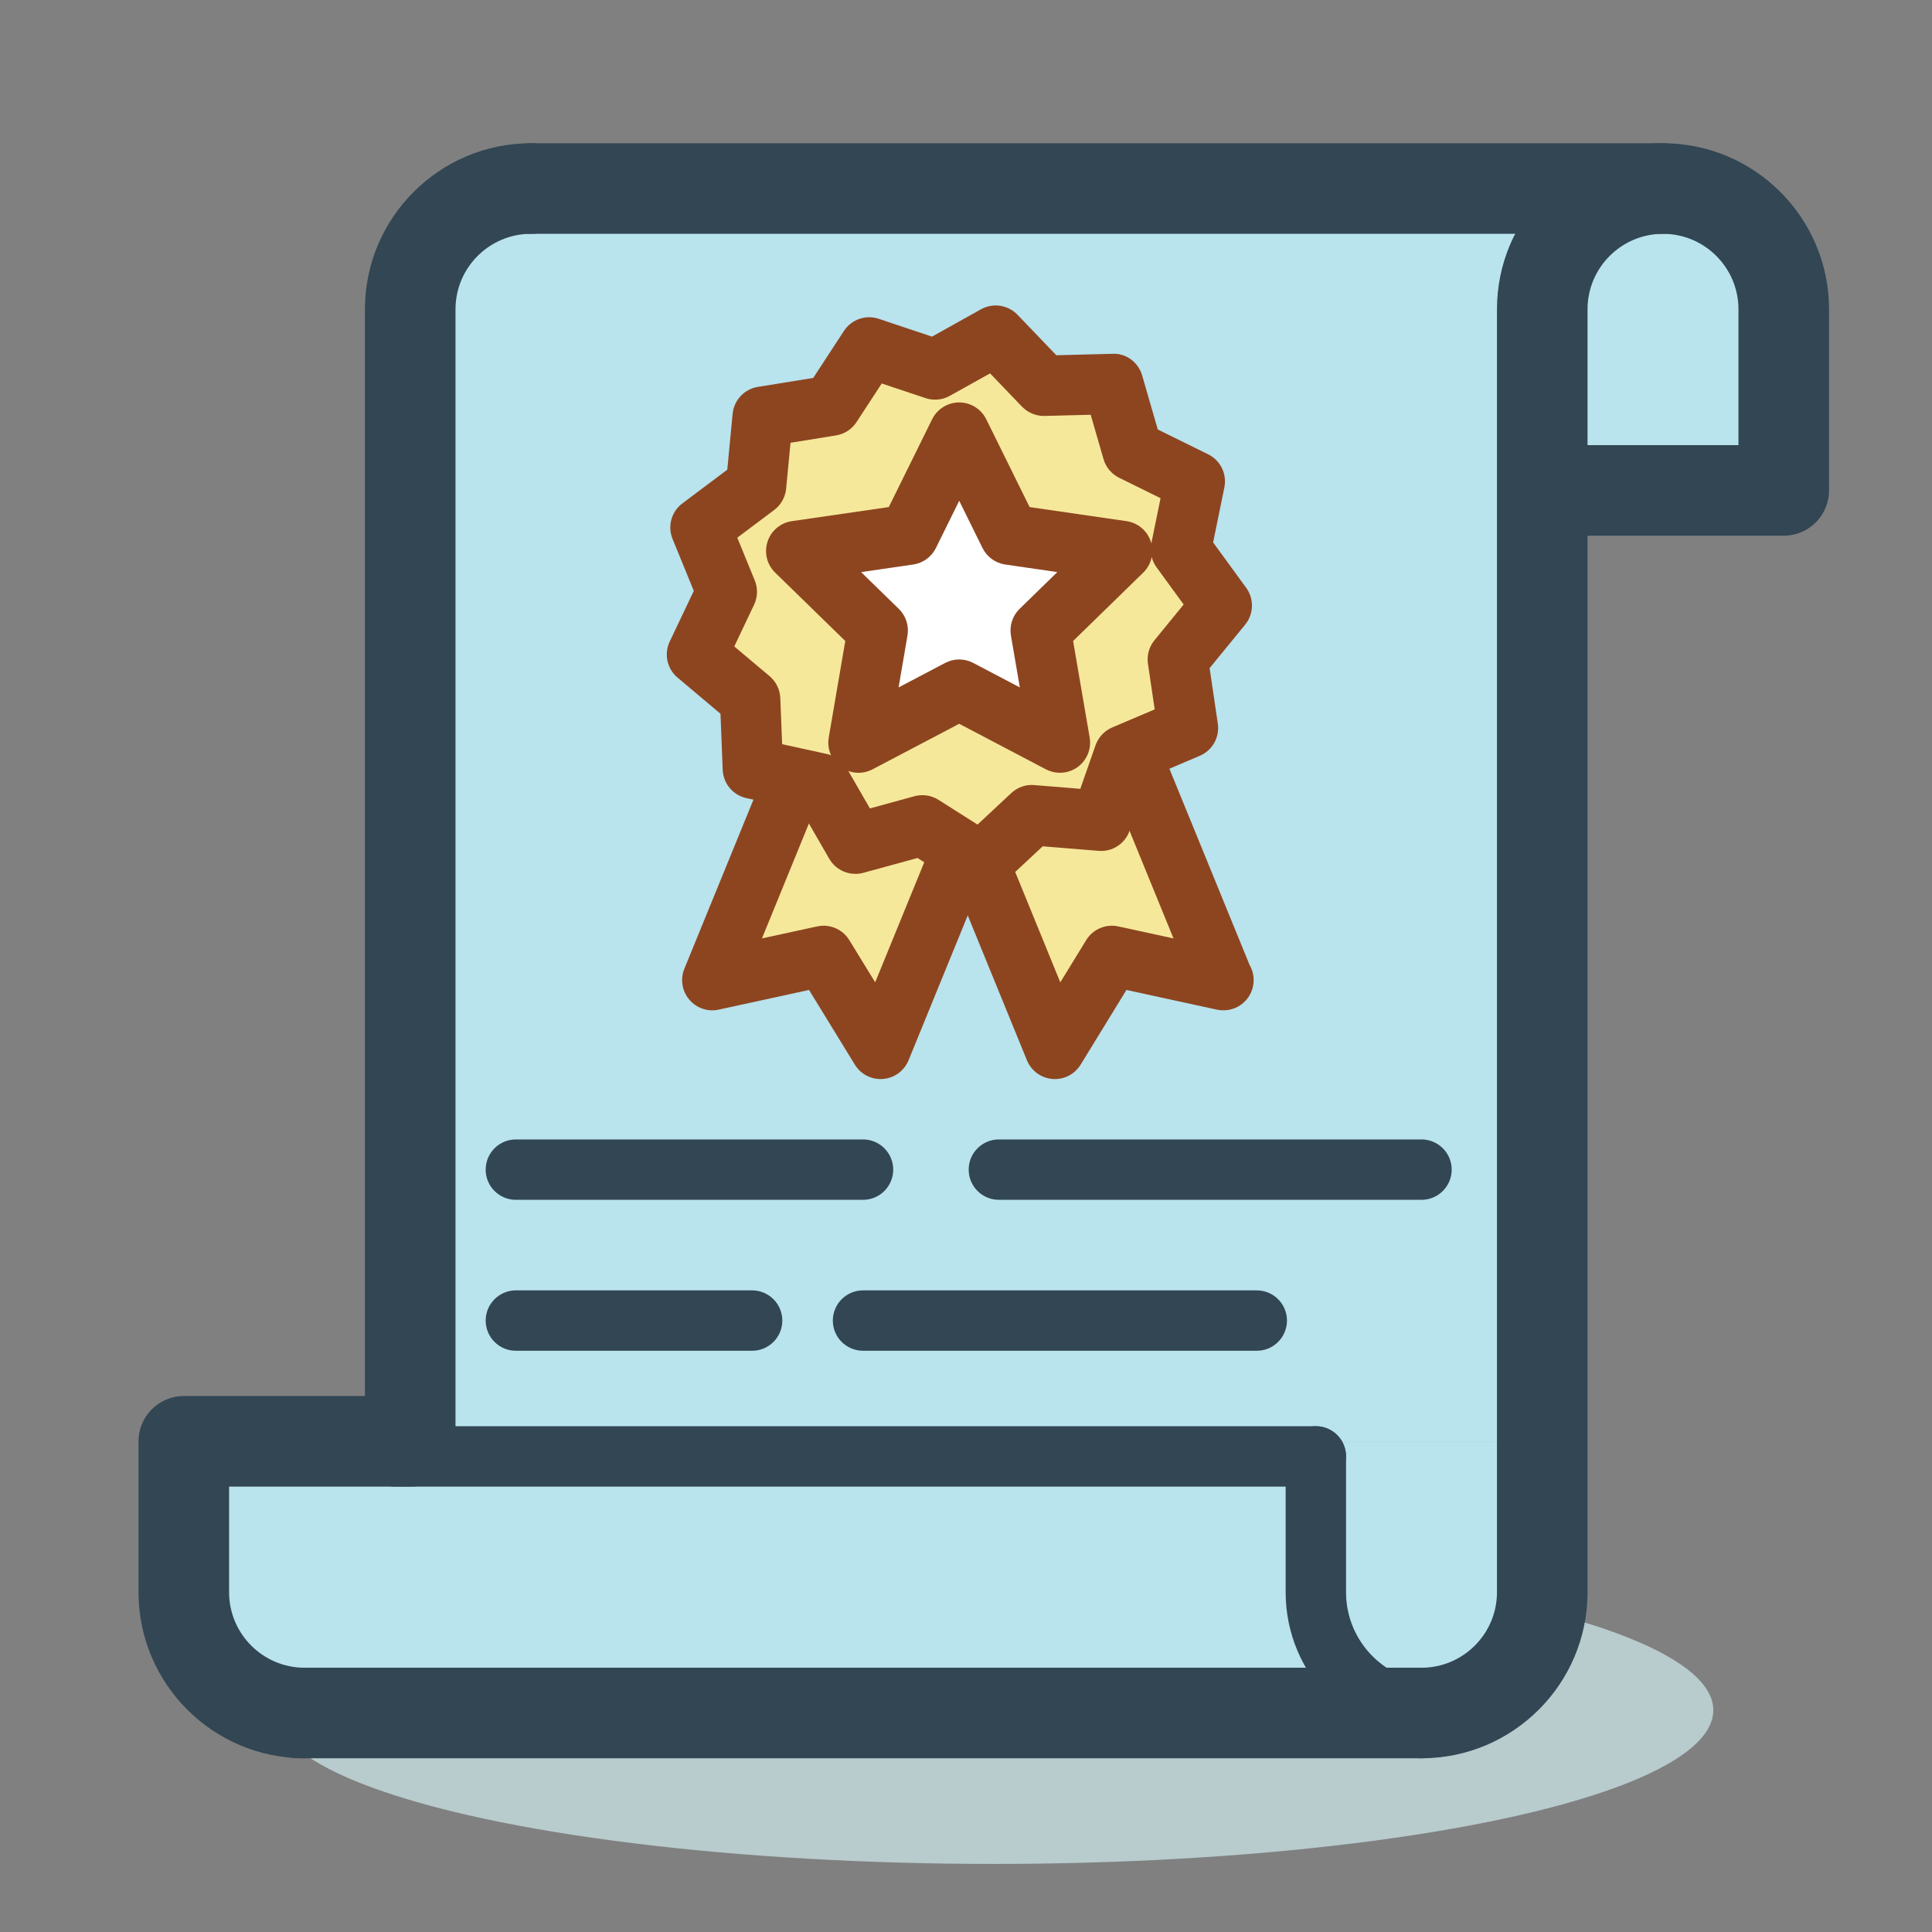 <?xml version="1.0" encoding="utf-8"?>
<!-- Generator: Adobe Illustrator 19.1.0, SVG Export Plug-In . SVG Version: 6.00 Build 0)  -->
<svg version="1.1" id="Слой_3" xmlns="http://www.w3.org/2000/svg" xmlns:xlink="http://www.w3.org/1999/xlink" x="0px" y="0px"
	 viewBox="0 0 128 128" enable-background="new 0 0 128 128" xml:space="preserve">
<rect x="0" y="0" width="128" height="128" fill="#808080" stroke="none"/>
<g>
	<ellipse fill="#B8CBCD" cx="65.845" cy="113.305" rx="47.667" ry="10.186"/>
	<path fill="#B9E3ED" d="M102.178,32.491v-12c0-4.418,3.582-8,8-8l0,0c4.418,0,8,3.582,8,8v12"/>
	<polyline fill="#B9E3ED" points="102.178,12.491 32.32,12.491 27.178,17.634 27.178,95.491 102.178,95.491 	"/>
	<polyline fill="#B9E3ED" points="94.178,113.491 16.32,113.491 11.178,108.349 11.178,95.491 28.178,95.491 87.178,95.491 	"/>
	<path fill="#B9E3ED" d="M86.178,95.491v10c0,4.418,3.582,8,8,8l0,0c4.418,0,8-3.582,8-8v-10"/>
	<path fill="#324654" d="M94.178,116.491c-1.657,0-3-1.343-3-3c0-1.657,1.343-3,3-3c2.757,0,5-2.243,5-5v-85c0-6.065,4.935-11,11-11
		c6.065,0,11,4.935,11,11v12c0,1.657-1.343,3-3,3h-13v70C105.178,111.557,100.243,116.491,94.178,116.491z M105.178,29.491h10v-9
		c0-2.757-2.243-5-5-5c-2.757,0-5,2.243-5,5V29.491z"/>
	<path fill="#324654" d="M95.178,115.491c-5.514,0-10-4.486-10-10v-9c0-1.104,0.895-2,2-2c1.104,0,2,0.896,2,2v9
		c0,3.309,2.691,6,6,6c1.104,0,2,0.896,2,2S96.282,115.491,95.178,115.491z"/>
	<path fill="#324654" d="M87.178,98.491h-61c-1.105,0-2-0.896-2-2s0.895-2,2-2h61c1.104,0,2,0.896,2,2S88.282,98.491,87.178,98.491z
		"/>
	<path fill="#324654" d="M94.178,79.491h-28c-1.105,0-2-0.896-2-2s0.895-2,2-2h28c1.104,0,2,0.896,2,2S95.282,79.491,94.178,79.491z
		"/>
	<path fill="#324654" d="M57.178,79.491h-23c-1.105,0-2-0.896-2-2s0.895-2,2-2h23c1.104,0,2,0.896,2,2S58.282,79.491,57.178,79.491z
		"/>
	<path fill="#324654" d="M83.265,89.491H57.178c-1.105,0-2-0.896-2-2s0.895-2,2-2h26.087c1.104,0,2,0.896,2,2
		S84.369,89.491,83.265,89.491z"/>
	<path fill="#324654" d="M49.83,89.491H34.178c-1.105,0-2-0.896-2-2s0.895-2,2-2H49.83c1.104,0,2,0.896,2,2
		S50.934,89.491,49.83,89.491z"/>
	<path fill="#324654" d="M20.178,116.491c-6.065,0-11-4.935-11-11v-10c0-1.657,1.343-3,3-3h12v-72c0-6.065,4.935-11,11-11
		c1.657,0,3,1.343,3,3s-1.343,3-3,3c-2.757,0-5,2.243-5,5v75c0,1.657-1.343,3-3,3h-12v7c0,2.757,2.243,5,5,5c1.657,0,3,1.343,3,3
		C23.178,115.148,21.834,116.491,20.178,116.491z"/>
	<path fill="#324654" d="M110.178,15.491h-75c-1.657,0-3-1.343-3-3s1.343-3,3-3h75c1.657,0,3,1.343,3,3
		S111.835,15.491,110.178,15.491z"/>
	<path fill="#324654" d="M94.178,116.491H19.801c-1.657,0-3-1.343-3-3c0-1.657,1.343-3,3-3h74.377c1.657,0,3,1.343,3,3
		C97.178,115.148,95.835,116.491,94.178,116.491z"/>
	<polygon fill="#F6E89A" points="58.341,69.491 54.563,63.331 47.192,64.935 55.863,43.717 67.012,48.271 	"/>
	<path fill="#8D4520" d="M58.341,71.491c-0.691,0-1.339-0.358-1.705-0.954l-3.035-4.95l-5.983,1.303
		c-0.727,0.161-1.479-0.099-1.956-0.668c-0.478-0.568-0.601-1.355-0.32-2.043l8.67-21.219c0.419-1.022,1.586-1.51,2.608-1.095
		l11.149,4.555c0.491,0.201,0.882,0.588,1.088,1.077c0.205,0.489,0.208,1.04,0.007,1.531l-8.671,21.22
		c-0.285,0.697-0.938,1.176-1.689,1.236C58.449,71.489,58.395,71.491,58.341,71.491z M54.564,61.331
		c0.685,0,1.336,0.354,1.705,0.954l1.714,2.796l6.421-15.715l-7.447-3.042l-6.476,15.849l3.656-0.796
		C54.28,61.346,54.423,61.331,54.564,61.331z"/>
	<polygon fill="#F6E89A" points="69.889,69.491 73.668,63.331 81.038,64.935 72.367,43.717 61.219,48.271 	"/>
	<path fill="#8D4520" d="M69.889,71.491c-0.054,0-0.107-0.002-0.162-0.007c-0.751-0.061-1.404-0.539-1.689-1.236l-8.67-21.22
		c-0.201-0.491-0.198-1.042,0.007-1.531c0.206-0.489,0.597-0.876,1.088-1.077l11.148-4.555c1.025-0.415,2.19,0.073,2.608,1.095
		l8.57,20.973c0.171,0.295,0.269,0.638,0.269,1.003c0,1.104-0.895,2-2,2c-0.006,0-0.013,0-0.02,0c-0.142,0-0.284-0.015-0.426-0.046
		l-5.982-1.303l-3.036,4.95C71.227,71.133,70.58,71.491,69.889,71.491z M63.827,49.366l6.42,15.716l1.716-2.797
		c0.444-0.724,1.296-1.089,2.131-0.908l3.654,0.796l-6.476-15.849L63.827,49.366z"/>
	<polygon fill="#F6E89A" points="72.951,54.379 68.364,54.006 64.999,57.144 61.112,54.683 56.674,55.898 54.376,51.912 
		49.881,50.926 49.699,46.327 46.178,43.365 48.153,39.21 46.411,34.951 50.092,32.189 50.529,27.608 55.071,26.873 57.587,23.02 
		61.951,24.48 65.969,22.238 69.154,25.559 73.754,25.441 75.031,29.861 79.159,31.894 78.236,36.402 80.946,40.121 78.033,43.684 
		78.705,48.235 74.471,50.036 	"/>
	<path fill="#8D4520" d="M64.998,59.144c-0.37,0-0.741-0.101-1.07-0.311l-3.141-1.989l-3.586,0.982
		c-0.876,0.239-1.807-0.142-2.261-0.93l-1.857-3.221l-3.632-0.798c-0.889-0.194-1.534-0.965-1.57-1.874l-0.147-3.716l-2.845-2.394
		c-0.696-0.585-0.909-1.567-0.519-2.389l1.596-3.357l-1.407-3.441c-0.345-0.842-0.077-1.81,0.651-2.356l2.974-2.231l0.354-3.702
		c0.086-0.905,0.773-1.639,1.671-1.784l3.67-0.594l2.033-3.113c0.498-0.762,1.445-1.094,2.309-0.803l3.526,1.18l3.246-1.812
		c0.794-0.442,1.788-0.294,2.418,0.361l2.574,2.684l3.717-0.095c0.912-0.052,1.72,0.57,1.972,1.443l1.032,3.571l3.336,1.644
		c0.816,0.401,1.258,1.304,1.075,2.195l-0.745,3.643l2.19,3.005c0.536,0.735,0.508,1.739-0.068,2.443l-2.354,2.879l0.543,3.678
		c0.133,0.9-0.358,1.776-1.196,2.133l-3.421,1.455l-1.228,3.508c-0.3,0.858-1.136,1.412-2.05,1.333l-3.706-0.301l-2.719,2.536
		C65.982,58.962,65.492,59.144,64.998,59.144z M61.112,52.683c0.375,0,0.747,0.105,1.07,0.311l2.582,1.636L67,52.543
		c0.412-0.384,0.964-0.582,1.526-0.53l3.047,0.248l1.01-2.885c0.185-0.531,0.587-0.96,1.105-1.181l2.813-1.196l-0.446-3.023
		c-0.082-0.557,0.074-1.122,0.431-1.558l1.935-2.367l-1.8-2.471c-0.331-0.454-0.456-1.027-0.343-1.579l0.612-2.995l-2.742-1.351
		c-0.505-0.248-0.882-0.698-1.037-1.238l-0.849-2.937l-3.057,0.077c-0.545,0.016-1.104-0.208-1.494-0.614l-2.116-2.206l-2.669,1.489
		c-0.491,0.274-1.075,0.33-1.609,0.15l-2.899-0.97l-1.672,2.56c-0.308,0.471-0.799,0.791-1.354,0.881l-3.018,0.488l-0.291,3.044
		c-0.053,0.559-0.34,1.071-0.791,1.409l-2.445,1.835l1.157,2.829c0.213,0.521,0.197,1.107-0.045,1.615l-1.312,2.761l2.339,1.968
		c0.431,0.362,0.688,0.889,0.711,1.451l0.121,3.056l2.986,0.655c0.55,0.12,1.023,0.467,1.304,0.954l1.526,2.648l2.948-0.808
		C60.757,52.706,60.935,52.683,61.112,52.683z"/>
	<polygon fill="#FFFFFF" points="63.55,28.662 66.887,35.423 74.348,36.506 68.948,41.769 70.223,49.199 63.55,45.691 
		56.877,49.199 58.151,41.769 52.752,36.506 60.213,35.423 	"/>
	<path fill="#8D4520" d="M70.223,51.199c-0.318,0-0.638-0.076-0.931-0.229l-5.742-3.018l-5.742,3.018
		c-0.673,0.354-1.49,0.295-2.107-0.152c-0.616-0.447-0.924-1.206-0.795-1.956l1.096-6.394l-4.646-4.53
		c-0.545-0.531-0.741-1.326-0.506-2.05c0.235-0.725,0.861-1.252,1.615-1.361l6.419-0.932l2.872-5.817
		c0.337-0.683,1.032-1.115,1.793-1.115c0.761,0,1.456,0.432,1.793,1.114l2.872,5.818l6.419,0.932
		c0.754,0.109,1.38,0.638,1.615,1.361c0.235,0.724,0.039,1.518-0.506,2.05l-4.646,4.53l1.097,6.394
		c0.128,0.75-0.181,1.509-0.796,1.956C71.05,51.07,70.637,51.199,70.223,51.199z M57.05,37.903l2.497,2.435
		c0.472,0.459,0.687,1.121,0.575,1.77l-0.589,3.436l3.086-1.623c0.583-0.307,1.278-0.307,1.861,0l3.086,1.622l-0.589-3.436
		c-0.111-0.648,0.104-1.311,0.575-1.77l2.498-2.435l-3.45-0.501c-0.652-0.095-1.215-0.504-1.506-1.094l-1.544-3.128l-1.543,3.127
		c-0.292,0.591-0.854,1-1.506,1.095L57.05,37.903z"/>
</g>
</svg>
